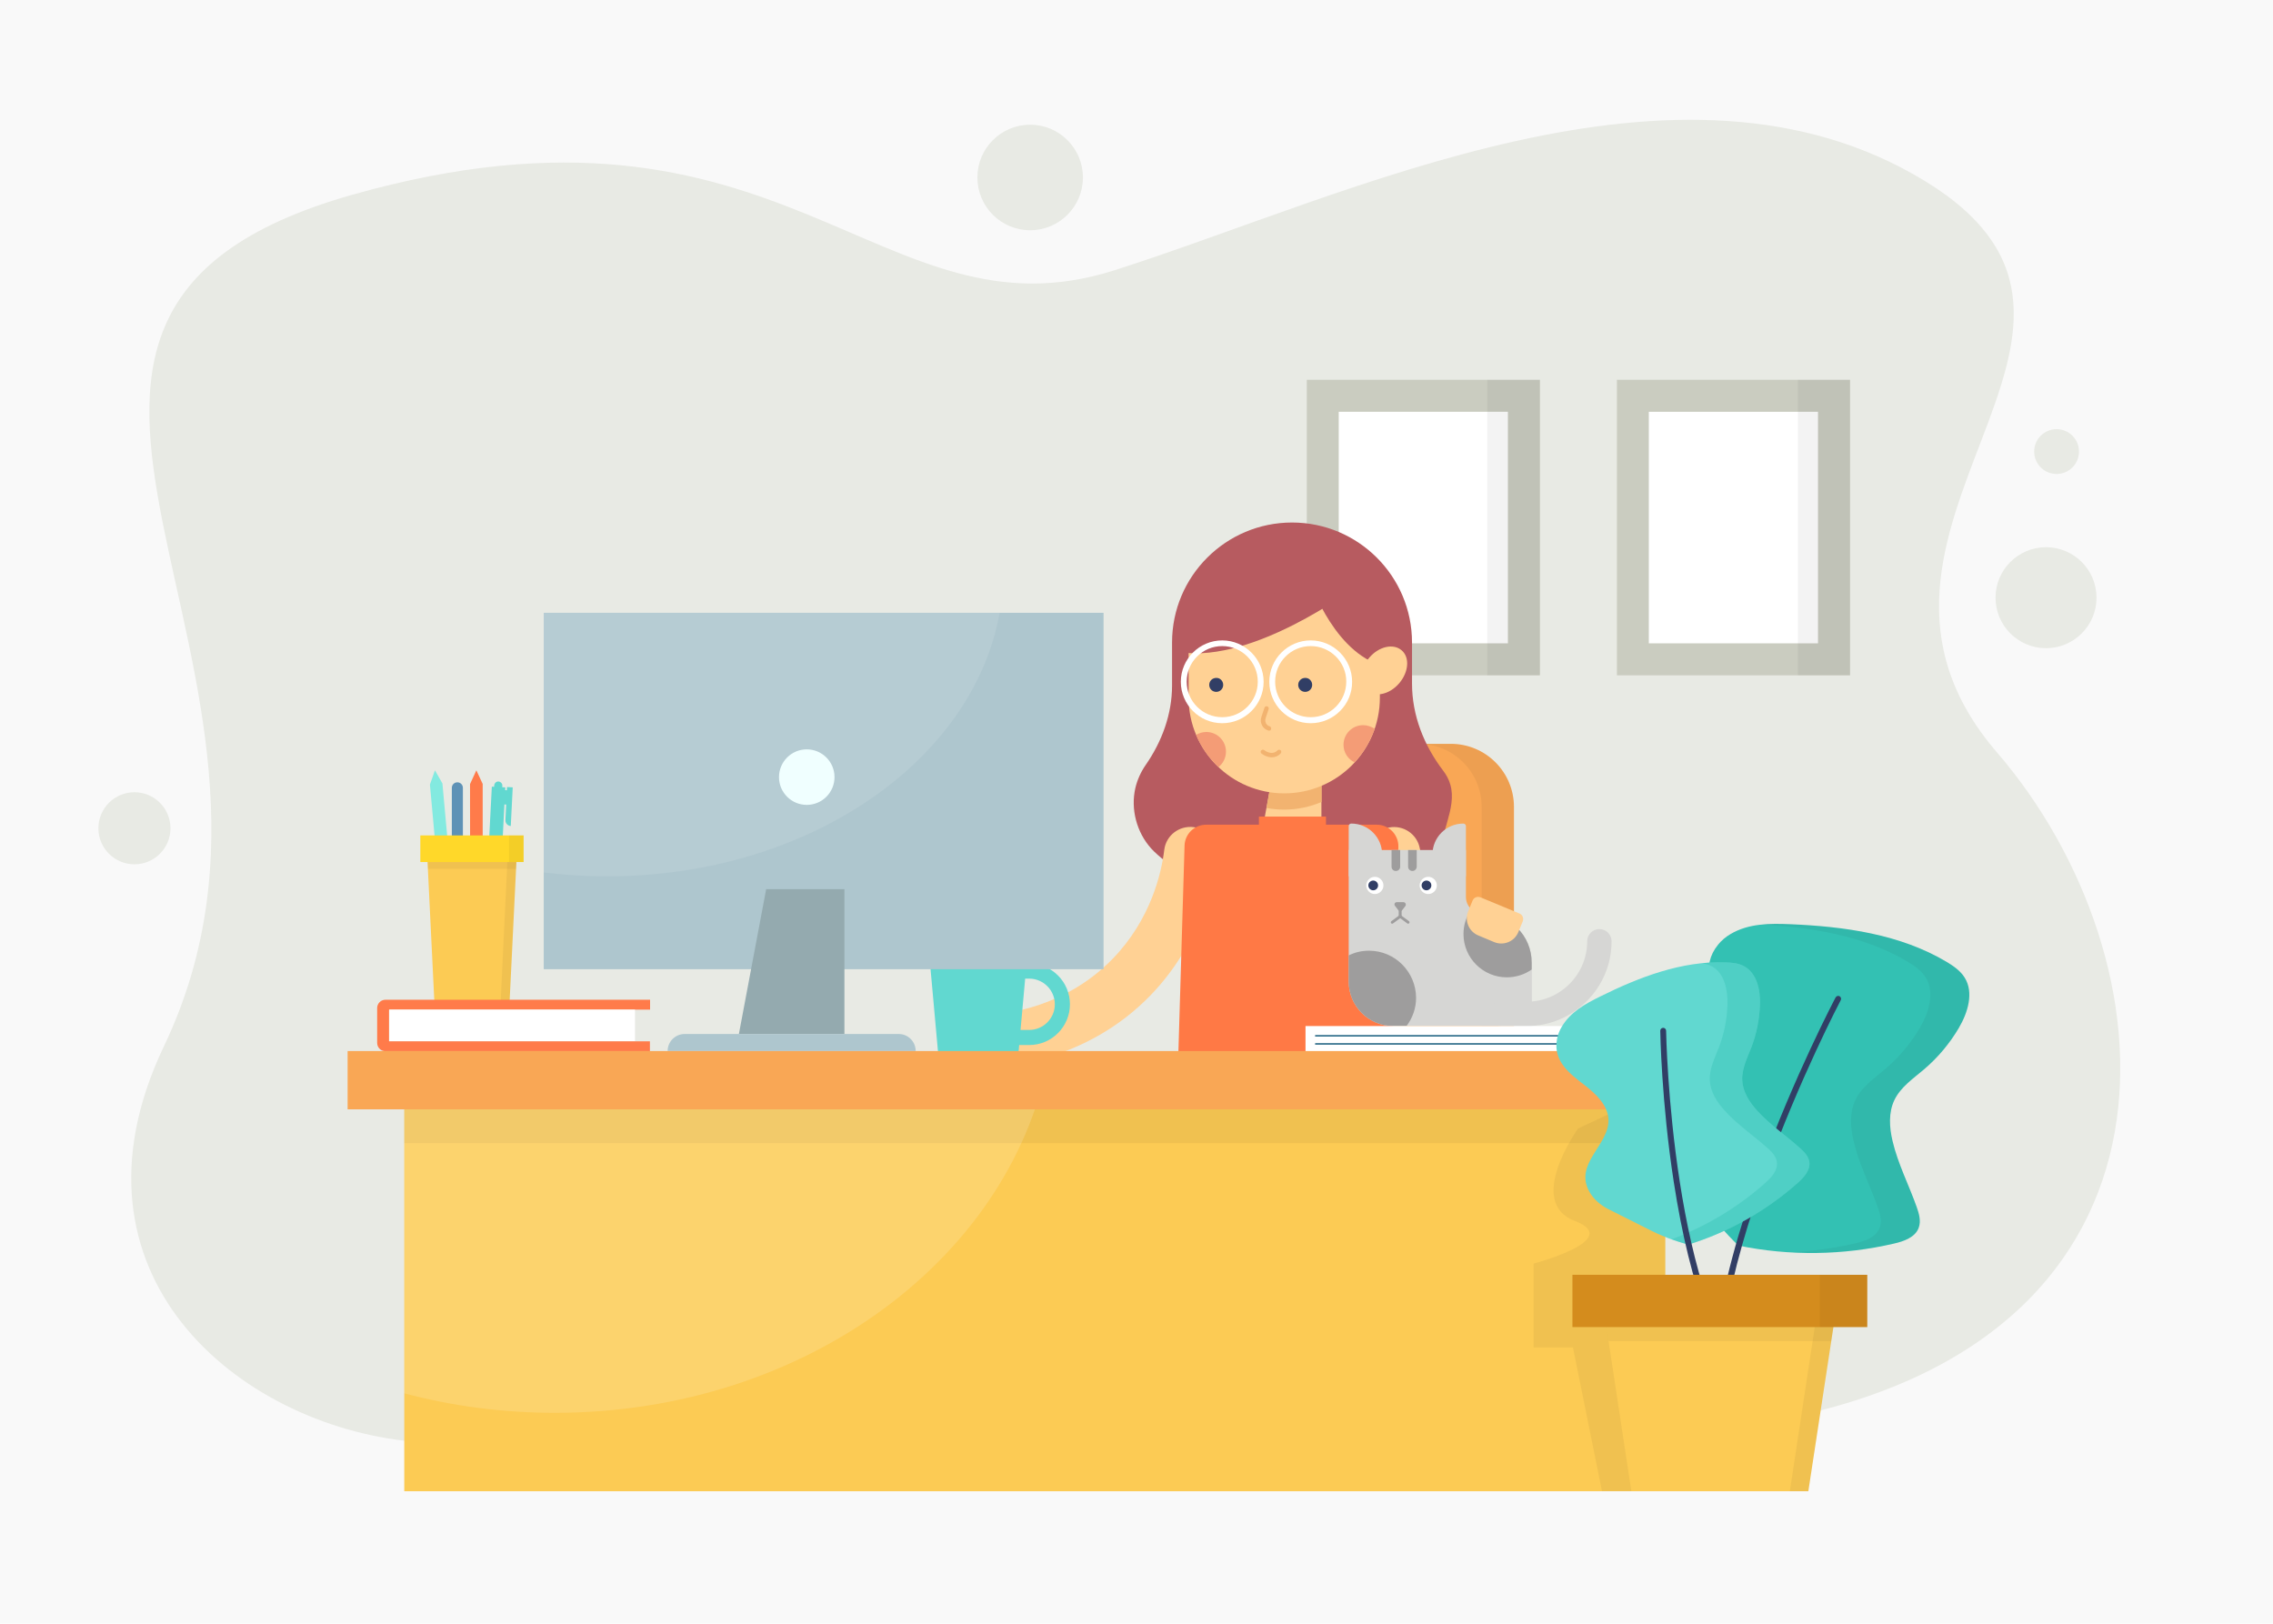 <?xml version="1.0" encoding="utf-8"?>
<!-- Generator: Adobe Illustrator 22.1.0, SVG Export Plug-In . SVG Version: 6.00 Build 0)  -->
<svg version="1.1" xmlns="http://www.w3.org/2000/svg" xmlns:xlink="http://www.w3.org/1999/xlink" x="0px" y="0px"
	 viewBox="0 0 1400 1000" style="enable-background:new 0 0 1400 1000;" xml:space="preserve">
<style type="text/css">
	.st0{fill:#F9F9F9;}
	.st1{fill:#E8EAE4;}
	.st2{fill:#5E92B6;}
	.st3{fill:#61D8D0;}
	.st4{fill:#83EAE0;}
	.st5{fill:#FF7B4A;}
	.st6{fill:#CACCC0;}
	.st7{fill:#FFFFFF;}
	.st8{opacity:5.000000e-02;fill:#070707;}
	.st9{fill:#F9A755;}
	.st10{opacity:5.000000e-02;}
	.st11{fill:#070707;}
	.st12{fill:#B75B60;}
	.st13{fill:#FFD194;}
	.st14{fill:#F2B370;}
	.st15{fill:#FF7945;}
	.st16{fill:#D6D6D4;}
	.st17{fill:#9E9D9D;}
	.st18{fill:#313E65;}
	.st19{fill:#AEC6CE;}
	.st20{fill:#94AAAF;}
	.st21{fill:#EEFFFF;}
	.st22{fill:#F49C76;}
	.st23{fill:#004D71;}
	.st24{fill:#FCCB54;}
	.st25{fill:#FFD829;}
	.st26{opacity:0.1;}
	.st27{opacity:0.15;}
	.st28{fill:#33C1B3;}
	.st29{opacity:0.38;}
	.st30{fill:#D48C1D;}
</style>
<g id="BACKGROUND">
	<rect class="st0" width="1400" height="1000"/>
</g>
<g id="OBJECTS">
	<g>
		<g>
			<path class="st1" d="M253.8,887.8l843.3-13.7c261.1-51.1,242.4-283.6,132.9-410.7c-118-136.9,107.4-259.1-44.2-351.8
				s-353.9,8.4-499.2,54.8S484.3,44.2,216.8,120s-4.2,290.7-115.9,524.5C34.1,784.5,146.6,877.6,253.8,887.8z"/>
			<g>
				<path class="st2" d="M285.2,527.6h-6.9v-42.4c0-1.9,1.5-3.4,3.4-3.4l0,0c1.9,0,3.4,1.5,3.4,3.4V527.6z"/>
			</g>
			<g>
				<g>
					
						<rect x="301.4" y="484.5" transform="matrix(0.999 5.154097e-02 -5.154097e-02 0.999 26.806 -15.069)" class="st3" width="8.3" height="55.4"/>
				</g>
				<g>
					
						<rect x="310.1" y="486.5" transform="matrix(0.999 5.154971e-02 -5.154971e-02 0.999 25.721 -15.397)" class="st3" width="2.6" height="8.8"/>
				</g>
				<g>
					<path class="st3" d="M314.6,508.7L314.6,508.7c-1.9-0.1-3.4-1.7-3.3-3.7l1-20.3l3.5,0.2L314.6,508.7z"/>
				</g>
				<g>
					<path class="st3" d="M309.2,487.5l-5-0.3l0.2-3.5c0.1-1.4,1.3-2.5,2.6-2.4l0,0c1.4,0.1,2.5,1.3,2.4,2.6L309.2,487.5z"/>
				</g>
			</g>
			<g>
				<polygon class="st4" points="280.8,573.9 273.1,574.6 264.8,483.2 267.9,474.4 272.5,482.5 				"/>
			</g>
			<g>
				<polygon class="st5" points="297.3,574.7 289.6,574.7 289.5,482.9 293.4,474.4 297.3,482.8 				"/>
			</g>
			<g>
				<g>
					<rect x="995.9" y="233.9" class="st6" width="143.6" height="182"/>
				</g>
				<g>
					
						<rect x="996.4" y="272.8" transform="matrix(-1.836970e-16 1 -1 -1.836970e-16 1392.556 -742.795)" class="st7" width="142.6" height="104.2"/>
				</g>
			</g>
			<rect x="1107.4" y="233.9" class="st8" width="32.1" height="182"/>
			<g>
				<g>
					<rect x="804.9" y="233.9" class="st6" width="143.6" height="182"/>
				</g>
				<g>
					
						<rect x="805.4" y="272.8" transform="matrix(-1.836970e-16 1 -1 -1.836970e-16 1201.565 -551.804)" class="st7" width="142.6" height="104.2"/>
				</g>
			</g>
			<rect x="916" y="233.9" class="st8" width="32.4" height="182"/>
			<g>
				<g>
					<path class="st9" d="M932.4,664.4H740.7V458.1h152.9c21.5,0,38.9,17.4,38.9,38.9V664.4z"/>
				</g>
			</g>
			<g class="st10">
				<path class="st11" d="M893.5,458.1h-19.8c21.5,0,38.9,17.4,38.9,38.9v167.4h19.8V497C932.4,475.5,915,458.1,893.5,458.1z"/>
			</g>
			<g>
				<g>
					<path class="st12" d="M902.2,564.8c-3.5-12.5-13.5-22.9-14.7-35.9c-1.4-15.4,10.1-30.8,5.8-45.7c-0.9-3.2-2.5-6.1-4.5-8.7
						c-11.8-15.5-19.1-34-19.1-53.5v-25.3c0-40.8-33.1-73.9-73.9-73.9h0c-40.8,0-73.9,33.1-73.9,73.9v26.5c0,17.6-6.2,34.5-16.3,49
						c-2.9,4.2-5.1,9-6.3,14.1c-3,13,0.8,27.3,9.7,37.2c5.1,5.6,11.7,9.8,17.3,14.9c5.6,5.1,10.5,11.9,10.6,19.5
						c0.1,4.4-1.5,8.6-2.2,12.9c-3.3,18.7,9,37.6,25.3,47.2c16.4,9.7,36,11.8,55,12.3c21.1,0.5,43.2-1,61.4-11.7
						C894.9,607.2,907.9,585.2,902.2,564.8z"/>
				</g>
			</g>
			<g>
				<g>
					<path class="st13" d="M599.3,658.1c-0.8,0-1.4,0-2.1,0c-8.9-0.2-16-7.5-15.9-16.5c0.2-8.8,7.4-15.9,16.2-15.9
						c0.1,0,0.2,0,0.3,0c12.4,0.2,55.2-1.7,87.8-35.5c23.1-24,29.7-52.1,31.5-66.8c1.1-8.9,9.2-15.1,18.1-14
						c8.9,1.1,15.1,9.2,14,18.1c-2.3,18.6-10.7,54.4-40.3,85.2C668.9,654.2,617.2,658.1,599.3,658.1z"/>
				</g>
			</g>
			<g>
				<g>
					<g>
						<polygon class="st3" points="626.1,661.7 579,661.7 571.2,575.3 633.9,575.3 						"/>
					</g>
				</g>
				<g>
					<g>
						<path class="st3" d="M633.9,643.6h-25.1v-50.2h25.1c13.9,0,25.1,11.3,25.1,25.1S647.8,643.6,633.9,643.6z M618.1,634.3h15.8
							c8.7,0,15.8-7.1,15.8-15.8c0-8.7-7.1-15.8-15.8-15.8h-15.8V634.3z"/>
					</g>
				</g>
			</g>
			<g>
				<g>
					<path class="st13" d="M916.6,595.7c-48.7,0-69.6-43.8-73.9-67.3c-1.6-8.8,4.2-17.2,13-18.8c8.8-1.6,17.2,4.2,18.8,12.9
						c0.8,4.3,9,41.6,43.3,40.9c8.9-0.1,16.3,6.9,16.6,15.8c0.2,8.9-6.9,16.3-15.8,16.6C917.9,595.7,917.3,595.7,916.6,595.7z"/>
				</g>
			</g>
			<g>
				<polygon class="st13" points="813.9,510.4 777.7,510.4 784,475.7 813.9,475.7 				"/>
			</g>
			<g>
				<path class="st14" d="M784,475.7l-3.9,21.9c3.5,0.7,7.2,1,10.9,1c8.2,0,15.9-1.7,23-4.7v-18.3H784z"/>
			</g>
			<g>
				<g>
					<path class="st15" d="M856.9,671.6H725.1l4.5-150.8c0.2-7.2,6.1-12.9,13.3-12.9H848c7.5,0,13.5,6.2,13.3,13.7L856.9,671.6z"/>
				</g>
			</g>
			<g>
				<g>
					<g>
						<path class="st16" d="M913.1,562.6L913.1,562.6c-5.7,0-10.2-4.6-10.2-10.2v-28.9h-72.2v39.1v41v0.9
							c0,15.1,12.3,27.4,27.4,27.4h85.4v-38.9C943.5,576.2,929.9,562.6,913.1,562.6z"/>
					</g>
				</g>
				<g>
					<g>
						<g>
							<path class="st16" d="M851.4,539.7h-20.7v-30.9c0-0.9,0.7-1.6,1.6-1.6l0,0c10.5,0,19,8.5,19,19V539.7z"/>
						</g>
					</g>
					<g>
						<g>
							<path class="st16" d="M882.2,539.7h20.7v-30.9c0-0.9-0.7-1.6-1.6-1.6l0,0c-10.5,0-19,8.5-19,19V539.7z"/>
						</g>
					</g>
				</g>
				<g>
					<g>
						<g>
							<path class="st17" d="M859.7,536.4L859.7,536.4c-1.5,0-2.6-1.2-2.6-2.6v-10.3h5.3v10.3C862.4,535.3,861.2,536.4,859.7,536.4z
								"/>
						</g>
					</g>
					<g>
						<g>
							<path class="st17" d="M869.9,536.4L869.9,536.4c-1.5,0-2.6-1.2-2.6-2.6v-10.3h5.3v10.3C872.5,535.3,871.4,536.4,869.9,536.4z
								"/>
						</g>
					</g>
				</g>
				<g>
					<g>
						<g>
							<g>
								<path class="st7" d="M885,545.3c0,2.9-2.4,5.3-5.3,5.3c-2.9,0-5.3-2.4-5.3-5.3c0-2.9,2.4-5.3,5.3-5.3
									C882.6,540,885,542.4,885,545.3z"/>
							</g>
						</g>
						<g>
							<g>
								<path class="st18" d="M881.6,545.3c0,1.7-1.4,3-3,3c-1.7,0-3-1.4-3-3c0-1.7,1.4-3,3-3C880.3,542.3,881.6,543.6,881.6,545.3z
									"/>
							</g>
						</g>
					</g>
					<g>
						<g>
							<g>
								<path class="st7" d="M852.1,545.3c0,2.9-2.4,5.3-5.3,5.3s-5.3-2.4-5.3-5.3c0-2.9,2.4-5.3,5.3-5.3S852.1,542.4,852.1,545.3z"
									/>
							</g>
						</g>
						<g>
							<g>
								<path class="st18" d="M848.8,545.3c0,1.7-1.4,3-3,3c-1.7,0-3-1.4-3-3c0-1.7,1.4-3,3-3C847.4,542.3,848.8,543.6,848.8,545.3z
									"/>
							</g>
						</g>
					</g>
				</g>
				<g>
					<g>
						<g>
							<path class="st16" d="M940.4,631.9h-15.8c-4.2,0-7.5-3.4-7.5-7.5c0-4.2,3.4-7.5,7.5-7.5h15.8c20.5,0,37.2-16.7,37.2-37.2
								c0-4.2,3.4-7.5,7.5-7.5c4.2,0,7.5,3.4,7.5,7.5C992.7,608.4,969.2,631.9,940.4,631.9z"/>
						</g>
					</g>
				</g>
				<g>
					<g>
						<path class="st17" d="M843.2,585.5c-4.5,0-8.7,1-12.5,2.9v16.1c0,15.1,12.3,27.4,27.4,27.4h8.2c3.7-4.9,5.9-10.9,5.9-17.4
							C872.1,598.5,859.2,585.5,843.2,585.5z"/>
					</g>
				</g>
				<g>
					<g>
						<g>
							<g>
								<g>
									<g>
										<path class="st17" d="M860.3,555.6h4.1c1.2,0,1.9,1.4,1.2,2.4l-2,2.6c-0.6,0.8-1.7,0.8-2.3,0l-2-2.6
											C858.4,557,859.1,555.6,860.3,555.6z"/>
									</g>
								</g>
							</g>
						</g>
					</g>
					<g>
						<g>
							<g>
								<path class="st17" d="M862.4,565.4c-0.5,0-0.9-0.4-0.9-0.9v-7.4c0-0.5,0.4-0.9,0.9-0.9c0.5,0,0.9,0.4,0.9,0.9v7.4
									C863.2,565,862.8,565.4,862.4,565.4z"/>
							</g>
						</g>
					</g>
					<g>
						<g>
							<g>
								<path class="st17" d="M857.5,568.9c-0.3,0-0.5-0.1-0.7-0.4c-0.3-0.4-0.2-0.9,0.2-1.2l4.9-3.6c0.4-0.3,0.9-0.2,1.2,0.2
									c0.3,0.4,0.2,0.9-0.2,1.2l-4.9,3.6C857.8,568.9,857.7,568.9,857.5,568.9z"/>
							</g>
						</g>
					</g>
					<g>
						<g>
							<g>
								<path class="st17" d="M867.3,568.9c-0.2,0-0.4-0.1-0.5-0.2l-4.9-3.6c-0.4-0.3-0.5-0.8-0.2-1.2c0.3-0.4,0.8-0.5,1.2-0.2
									l4.9,3.6c0.4,0.3,0.5,0.8,0.2,1.2C867.8,568.8,867.5,568.9,867.3,568.9z"/>
							</g>
						</g>
					</g>
				</g>
				<g>
					<g>
						<path class="st17" d="M913.1,562.6c-2.6,0-5-1-6.8-2.7c-3.1,4.3-4.9,9.6-4.9,15.3c0,14.8,12,26.7,26.7,26.7
							c5.7,0,11-1.8,15.3-4.8v-4.2C943.5,576.2,929.9,562.6,913.1,562.6z"/>
					</g>
				</g>
			</g>
			<g>
				<g>
					<rect x="334.9" y="377.4" class="st19" width="344.8" height="219.5"/>
				</g>
				<g>
					<polygon class="st20" points="520.1,636.8 455.1,636.8 471.9,547.6 520.1,547.6 					"/>
				</g>
				<g>
					<path class="st19" d="M564,647.3H411.2l0,0c0-5.8,4.7-10.5,10.5-10.5h131.9C559.3,636.8,564,641.5,564,647.3L564,647.3z"/>
				</g>
				<g>
					<circle class="st21" cx="496.9" cy="478.6" r="17.1"/>
				</g>
			</g>
			<g>
				<path class="st13" d="M791,488.6L791,488.6c-32.5,0-58.9-26.4-58.9-58.9v-58.9h117.8v58.9C849.9,462.3,823.5,488.6,791,488.6z"
					/>
			</g>
			<g>
				<g>
					<path class="st13" d="M920.3,580.2l-9.8-4.1c-5.8-2.4-8.6-9.1-6.2-14.9l2.7-6.6c0.8-1.9,2.9-2.7,4.8-2l24.1,10
						c1.9,0.8,2.7,2.9,2,4.8l-2.7,6.6C932.8,579.9,926.1,582.6,920.3,580.2z"/>
				</g>
			</g>
			<g>
				<path class="st18" d="M753.4,421.8c0,2.4-1.9,4.3-4.3,4.3c-2.4,0-4.3-1.9-4.3-4.3c0-2.4,1.9-4.3,4.3-4.3
					C751.5,417.4,753.4,419.4,753.4,421.8z"/>
			</g>
			<g>
				<path class="st18" d="M808.2,421.8c0,2.4-1.9,4.3-4.3,4.3c-2.4,0-4.3-1.9-4.3-4.3c0-2.4,1.9-4.3,4.3-4.3
					C806.3,417.4,808.2,419.4,808.2,421.8z"/>
			</g>
			<g>
				<g>
					<path class="st14" d="M781.6,450c-0.1,0-0.3,0-0.4-0.1c-1.7-0.5-3.1-1.6-3.9-3.2c-0.8-1.6-1-3.4-0.4-5.1l1.9-5.7
						c0.2-0.7,1-1.1,1.7-0.9c0.7,0.2,1.1,1,0.9,1.7l-1.9,5.7c-0.3,1-0.2,2,0.2,3c0.5,0.9,1.3,1.6,2.3,1.9c0.7,0.2,1.1,1,0.9,1.7
						C782.8,449.7,782.2,450,781.6,450z"/>
				</g>
			</g>
			<g>
				<g>
					<path class="st14" d="M783.3,466.4c-2.6,0-4.9-1.2-6.3-2.3c-0.6-0.5-0.7-1.3-0.2-1.9c0.5-0.6,1.3-0.7,1.9-0.2
						c0.2,0.1,4.6,3.7,8.2,0.1c0.5-0.5,1.4-0.5,1.9,0c0.5,0.5,0.5,1.4,0,1.9C787.1,465.8,785.2,466.4,783.3,466.4z"/>
				</g>
			</g>
			<g>
				<path class="st22" d="M839.6,446.6c-6.7,0-12.1,5.4-12.1,12.1c0,4.8,2.8,8.9,6.8,10.8c5.5-5.9,9.7-12.9,12.4-20.7
					C844.6,447.5,842.2,446.6,839.6,446.6z"/>
			</g>
			<g>
				<path class="st22" d="M755.1,462.9c0-6.7-5.4-12.1-12.1-12.1c-2.3,0-4.5,0.7-6.3,1.8c3.2,7.6,7.9,14.3,13.8,19.8
					C753.3,470.2,755.1,466.8,755.1,462.9z"/>
			</g>
			<g>
				<rect x="804.1" y="631.9" class="st7" width="179.3" height="29.8"/>
			</g>
			<g>
				<g>
					<g>
						<path class="st23" d="M977.1,638.3H810.3c-0.2,0-0.4-0.2-0.4-0.4c0-0.2,0.2-0.4,0.4-0.4h166.8c0.2,0,0.4,0.2,0.4,0.4
							C977.6,638.1,977.4,638.3,977.1,638.3z"/>
					</g>
				</g>
				<g>
					<g>
						<path class="st23" d="M977.1,643.3H810.3c-0.2,0-0.4-0.2-0.4-0.4c0-0.2,0.2-0.4,0.4-0.4h166.8c0.2,0,0.4,0.2,0.4,0.4
							C977.6,643.1,977.4,643.3,977.1,643.3z"/>
					</g>
				</g>
			</g>
			<g>
				<path class="st12" d="M832.9,362.8c0,0-60.8,45.5-105.6,38.9l2.4-33.9L832.9,362.8z"/>
			</g>
			<g>
				<path class="st12" d="M807.3,359c0,0,15.5,46.4,48.3,52l1.5-48.2L807.3,359z"/>
			</g>
			<g>
				<path class="st13" d="M861.8,420.8c-5.9,6.9-14.8,8.9-19.9,4.5c-5.1-4.4-4.4-13.5,1.5-20.3c5.9-6.9,14.8-8.9,19.9-4.5
					C868.4,404.8,867.7,413.9,861.8,420.8z"/>
			</g>
			<g>
				<g>
					<g>
						<path class="st7" d="M752.8,445.4c-14.1,0-25.5-11.5-25.5-25.5c0-14.1,11.5-25.5,25.5-25.5s25.5,11.5,25.5,25.5
							C778.3,433.9,766.9,445.4,752.8,445.4z M752.8,397.9c-12.1,0-21.9,9.8-21.9,21.9c0,12.1,9.8,21.9,21.9,21.9
							s21.9-9.8,21.9-21.9C774.7,407.8,764.9,397.9,752.8,397.9z"/>
					</g>
				</g>
				<g>
					<g>
						<path class="st7" d="M807.3,445.4c-14.1,0-25.5-11.5-25.5-25.5c0-14.1,11.5-25.5,25.5-25.5c14.1,0,25.5,11.5,25.5,25.5
							C832.9,433.9,821.4,445.4,807.3,445.4z M807.3,397.9c-12.1,0-21.9,9.8-21.9,21.9c0,12.1,9.8,21.9,21.9,21.9
							c12.1,0,21.9-9.8,21.9-21.9C829.3,407.8,819.4,397.9,807.3,397.9z"/>
					</g>
				</g>
			</g>
			<g>
				<g>
					<polygon class="st24" points="313.8,618.3 267.6,618.3 262.7,517.8 318.7,517.8 					"/>
				</g>
				<g class="st10">
					<polygon class="st11" points="313.1,517.8 308.3,618.3 313.8,618.3 318.7,517.8 					"/>
				</g>
				<g class="st10">
					<polygon class="st11" points="262.8,518.7 263.6,535.1 317.9,535.1 318.7,518.7 					"/>
				</g>
				<g>
					<rect x="258.9" y="514.5" class="st25" width="63.6" height="16.4"/>
				</g>
				<g class="st10">
					<rect x="313.5" y="514.5" class="st11" width="9" height="16.4"/>
				</g>
			</g>
			<g>
				<rect x="775.4" y="502.9" class="st15" width="41.3" height="12.8"/>
			</g>
			<g>
				<rect x="249" y="665.2" class="st24" width="776.7" height="253.2"/>
			</g>
			<g class="st10">
				<rect x="249" y="671.6" class="st11" width="776.7" height="32.4"/>
			</g>
			<g>
				<path class="st5" d="M239.6,621.8h160.8v-6.1H237.4c-2.8,0-5.1,2.3-5.1,5.1v21.5c0,2.8,2.3,5.1,5.1,5.1h162.9v-6.1H239.6V621.8z
					"/>
			</g>
			<g>
				<rect x="239.8" y="621.8" class="st7" width="151.3" height="19.4"/>
			</g>
			<g class="st26">
				<path class="st7" d="M615.7,377.4H334.9v159.9c12.7,1.6,25.7,2.4,39,2.4C497.3,539.7,599.3,469.1,615.7,377.4z"/>
			</g>
			<g class="st27">
				<path class="st7" d="M646.6,647.3H214.1v35.9H249v20.8v154.1c29.3,7.8,60.4,12,92.8,12C497,870.1,625.4,773.2,646.6,647.3z"/>
			</g>
			<g>
				<rect x="214.1" y="647.3" class="st9" width="846.5" height="35.9"/>
			</g>
			<path class="st8" d="M1025.7,669.8l-53.7,25.2c0,0-32.6,45.3-2.1,56.9s-25.3,26.3-25.3,26.3v51.6h24.2l17.9,88.5h39V669.8z"/>
			<g>
				<g>
					<path class="st28" d="M1070.7,767.1c31.5,6.5,64.4,6.1,95.8-1.2c6.2-1.4,13.2-3.9,15.3-9.8c1.5-4.1,0.2-8.6-1.2-12.6
						c-4.8-13.6-11.6-26.7-14.9-40.7c-2-8.4-2.6-17.5,1.1-25.3c3.9-8.1,11.7-13.3,18.5-19.1c8.4-7.2,15.6-15.8,21.2-25.3
						c5.5-9.4,9.4-21.7,3.6-31c-2.6-4.2-6.8-7.1-11.1-9.7c-28.7-17.1-63-21.8-96.3-23.2c-12.6-0.5-25.6-0.6-36.9,6.1
						c-2.9,1.7-5.5,3.9-7.6,6.5c-10.8,13.3-4.1,27.8,1.6,40.8c4.4,10,8.3,21.8,3.4,31.6c-8.8,17.6-39.7,16.7-39.2,41.7
						c0.1,6.5,2.5,12.7,6.2,18l18.9,27.4C1055.3,750.7,1062.6,759.3,1070.7,767.1L1070.7,767.1z"/>
				</g>
				<g class="st10">
					<path class="st11" d="M1210,602c-2.6-4.2-6.8-7.1-11.1-9.7c-28.7-17.1-63-21.8-96.3-23.2c-6-0.2-12-0.4-18,0.3
						c31.5,1.7,63.5,6.8,90.4,22.9c4.2,2.5,8.5,5.5,11.1,9.7c5.8,9.3,1.9,21.6-3.6,31c-5.6,9.5-12.8,18.1-21.2,25.3
						c-6.8,5.8-14.6,11-18.5,19.1c-3.7,7.8-3.1,16.9-1.1,25.3c3.3,14.1,10,27.1,14.9,40.7c1.4,4.1,2.7,8.6,1.2,12.6
						c-2.2,6-9.1,8.4-15.3,9.8c-12.7,2.9-25.7,4.7-38.7,5.4c21,1.1,42.1-0.6,62.6-5.4c6.2-1.4,13.2-3.9,15.3-9.8
						c1.5-4.1,0.2-8.6-1.2-12.6c-4.8-13.6-11.6-26.7-14.9-40.7c-2-8.4-2.6-17.5,1.1-25.3c3.9-8.1,11.7-13.3,18.5-19.1
						c8.4-7.2,15.6-15.8,21.2-25.3C1212,623.5,1215.8,611.3,1210,602z"/>
				</g>
				<g>
					<g>
						<path class="st18" d="M1062.7,893.8c-0.7,0-1.4-0.5-1.7-1.2c-12.8-36.9-4.9-95,23.3-172.6c21-57.7,46-105.2,46.3-105.7
							c0.5-0.9,1.6-1.2,2.4-0.8c0.9,0.5,1.2,1.6,0.8,2.4c-1,1.9-99.2,189.2-69.3,275.5c0.3,0.9-0.2,2-1.1,2.3
							C1063.1,893.8,1062.9,893.8,1062.7,893.8z"/>
					</g>
				</g>
				<g>
					<path class="st3" d="M1039.9,766.5c24.9-7.7,48-20.8,67.5-38.1c3.8-3.4,7.8-7.9,7-12.9c-0.5-3.5-3.2-6.1-5.8-8.5
						c-8.7-7.8-18.6-14.4-26.4-23.1c-4.7-5.2-8.7-11.4-9.1-18.4c-0.4-7.2,3.1-14,5.7-20.7c3.2-8.4,4.9-17.2,5.2-26.2
						c0.3-8.8-1.8-19-9.5-23.4c-3.5-2-7.6-2.4-11.6-2.5c-27-1-53.1,9-77.3,21c-9.1,4.5-18.3,9.5-23.7,18.7c-1.4,2.3-2.4,4.9-2.9,7.6
						c-2.5,13.6,7.9,21.3,17,28.3c7,5.4,14.3,12.3,14.7,21.1c0.6,15.9-21.7,27.3-11.6,44.8c2.6,4.5,6.7,8,11.4,10.4l24.1,12.1
						C1022.6,760.9,1031.1,764.2,1039.9,766.5L1039.9,766.5z"/>
				</g>
				<g class="st29">
					<path class="st28" d="M1114.4,715.5c-0.5-3.5-3.2-6.1-5.8-8.5c-8.7-7.8-18.6-14.4-26.4-23.1c-4.7-5.2-8.7-11.4-9.1-18.4
						c-0.4-7.2,3.1-14,5.7-20.7c3.2-8.4,4.9-17.2,5.2-26.2c0.3-8.8-1.8-19-9.5-23.4c-3.5-2-7.6-2.4-11.6-2.5
						c-4.9-0.2-9.8,0-14.6,0.5c2.2,0.4,4.3,1,6.2,2c7.7,4.3,9.7,14.5,9.5,23.4c-0.3,8.9-2,17.8-5.2,26.2c-2.6,6.8-6.1,13.5-5.7,20.7
						c0.4,7,4.4,13.2,9.1,18.4c7.8,8.7,17.7,15.3,26.4,23.1c2.6,2.3,5.3,5,5.8,8.5c0.8,5.1-3.2,9.5-7,12.9
						c-16.9,15.1-36.6,26.9-57.8,34.8c3.4,1.2,6.8,2.3,10.3,3.3c24.9-7.7,48-20.8,67.5-38.1C1111.2,725,1115.2,720.6,1114.4,715.5z"
						/>
				</g>
				<g>
					<g>
						<path class="st18" d="M1082.8,860c-0.4,0-0.9-0.2-1.2-0.5c-23.5-21.2-40.5-65.6-50.7-131.7c-7.6-49.1-8.3-92.5-8.3-93
							c0-1,0.8-1.8,1.8-1.8c0,0,0,0,0,0c1,0,1.8,0.8,1.8,1.8c0,1.7,3.2,172.6,57.8,222c0.7,0.7,0.8,1.8,0.1,2.5
							C1083.8,859.8,1083.3,860,1082.8,860z"/>
					</g>
				</g>
				<g>
					<g>
						<polygon class="st24" points="1113.8,918.4 1004.8,918.4 986.3,796.6 1132.4,796.6 						"/>
					</g>
					<g class="st10">
						<polygon class="st11" points="1120.9,796.6 1102.4,918.4 1113.8,918.4 1132.4,796.6 						"/>
					</g>
					<g class="st10">
						<polygon class="st11" points="986.3,796.6 990.7,825.9 1127.9,825.9 1132.4,796.6 						"/>
					</g>
					<g>
						<rect x="968.5" y="785.1" class="st30" width="181.6" height="32.2"/>
					</g>
					<g class="st10">
						<rect x="1120.9" y="785.1" class="st11" width="29.2" height="32.2"/>
					</g>
				</g>
			</g>
		</g>
		<circle class="st1" cx="1260.2" cy="368.1" r="31.1"/>
		<circle class="st1" cx="634.5" cy="109.3" r="32.5"/>
		<circle class="st1" cx="82.8" cy="510.1" r="22.2"/>
		<circle class="st1" cx="1266.7" cy="278.1" r="13.8"/>
	</g>
</g>
</svg>
